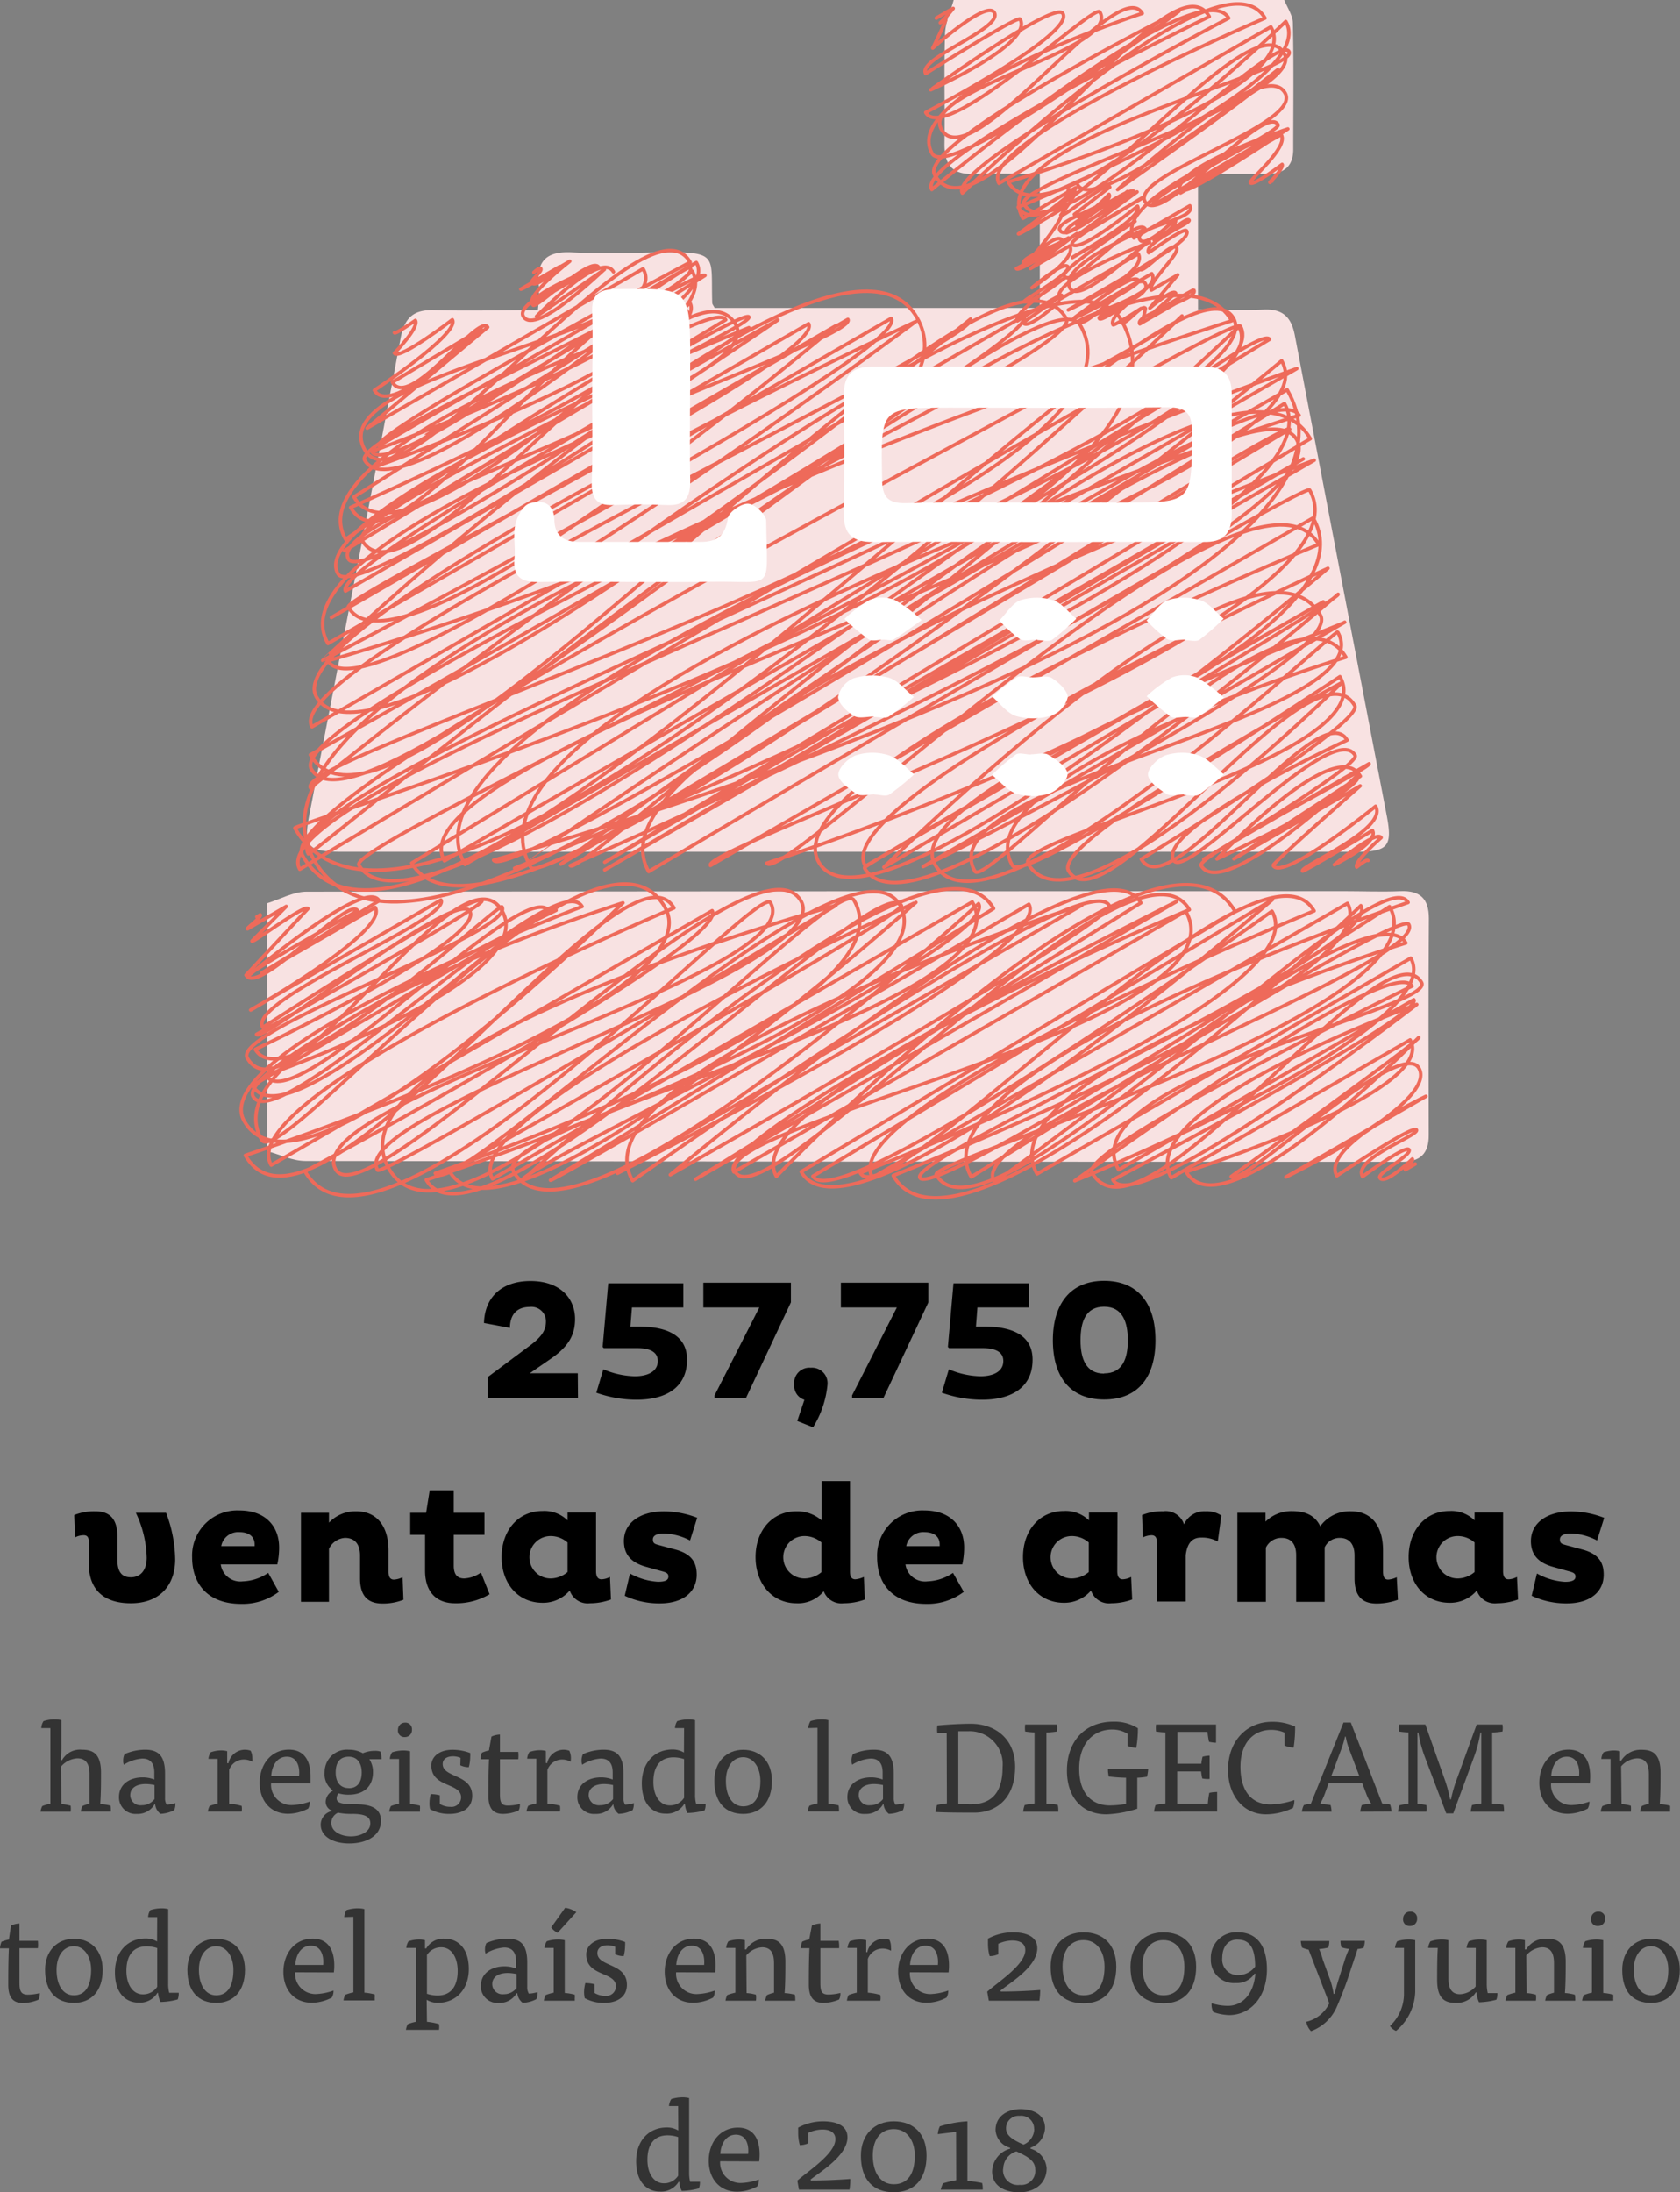 <svg xmlns="http://www.w3.org/2000/svg" viewBox="0 0 240.03 313.23"><rect x="0" y="0" width="240.03" height="313.23" fill="#808080" stroke="none"/><defs><style>.cls-1{fill:#f8e2e2;}.cls-2{fill:none;stroke:#ee6a5a;stroke-linecap:round;stroke-linejoin:round;stroke-width:0.5px;}.cls-3{fill:#fff;}.cls-4{fill:#333;}</style></defs><title>venta de armas</title><g id="Layer_2" data-name="Layer 2"><g id="Layer_1-2" data-name="Layer 1"><path d="M82.58,199.75H69.69v-3l6.2-4.63C77.45,190.93,78,190,78,188.82a2.06,2.06,0,0,0-2.28-2.09c-2,0-2.86,1.24-2.86,3l-3.71-.7c.1-3.66,2.5-6,6.64-6,4.31,0,6.37,2.54,6.37,5.42,0,2-.67,3.74-3.34,5.6l-3.13,2.16h6.86Z"/><path d="M97.63,186.81H90.29l-.22,2.73h1.19c4.36,0,6.9,1.46,6.9,4.73,0,3.88-2.88,5.72-7.22,5.72a17.25,17.25,0,0,1-5.74-1l1-3.35a12,12,0,0,0,4.5,1c1.89,0,3.28-.71,3.28-2.18,0-1.31-1.14-1.84-3-1.84H86.27l-.17-.17.8-9.09H97.63Z"/><path d="M108.49,186.81h-8v-3.54H113v2.81l-6.42,13.67h-4.49v-.37Z"/><path d="M114.93,200a2.09,2.09,0,0,1-1.45-2.18,2.17,2.17,0,0,1,2.35-2.4,2.22,2.22,0,0,1,2.4,2.4,14.09,14.09,0,0,1-2.06,6.11l-2.26-.9Z"/><path d="M128.14,186.81h-8v-3.54h12.5v2.81l-6.42,13.67h-4.48v-.37Z"/><path d="M147,186.81h-7.35l-.21,2.73h1.18c4.37,0,6.91,1.46,6.91,4.73,0,3.88-2.88,5.72-7.22,5.72a17.25,17.25,0,0,1-5.74-1l1-3.35a12,12,0,0,0,4.51,1c1.89,0,3.27-.71,3.27-2.18,0-1.31-1.14-1.84-3-1.84H135.6l-.17-.17.8-9.09H147Z"/><path d="M157.75,183c4.87,0,7.34,3.27,7.34,8.5s-2.47,8.46-7.34,8.46-7.32-3.27-7.32-8.46S152.93,183,157.75,183Zm0,13.23c2.64,0,3.39-2.14,3.39-4.73s-.75-4.8-3.39-4.8-3.37,2.16-3.37,4.8S155.16,196.26,157.75,196.26Z"/><path d="M12.71,220.51c0-.68-.12-1.16-.75-1.16a2.77,2.77,0,0,0-1.24.31l-.12-3.19a7.61,7.61,0,0,1,3-.54c2,0,3.17,1,3.17,3.61v3.3c0,1.72.61,2.52,1.92,2.52s2.27-.9,2.27-2.81a15.65,15.65,0,0,0-1.55-6.4h4.32a19.25,19.25,0,0,1,1.3,6.64c0,3.76-2.25,6.28-6.34,6.28s-6-2.16-6-5.62Z"/><path d="M39.83,227.44a8.55,8.55,0,0,1-5.38,1.72c-4.78,0-7-2.88-7-6.64a6.46,6.46,0,0,1,6.74-6.71c3.85,0,5.69,2.38,5.69,5.28a11.27,11.27,0,0,1-.26,2.43H31.54a2.82,2.82,0,0,0,3.15,2.42,6.82,6.82,0,0,0,3.63-1.21Zm-3.45-6.78c0-1-.67-1.75-2.18-1.75a2.45,2.45,0,0,0-2.59,2h4.77Z"/><path d="M47,216.15v1.41a5.21,5.21,0,0,1,3.86-1.63c3.27,0,4.65,2.5,4.65,5.6v3c0,.63.14,1.16.77,1.16a3.13,3.13,0,0,0,1.24-.34l.12,3.22a8,8,0,0,1-3,.54c-2,0-3.2-1-3.2-3.59v-3.27c0-1.62-.75-2.52-2.14-2.52a2.71,2.71,0,0,0-2.3,1.57v7.56H43V216.15Z"/><path d="M64.83,212.93v3.22h4.39v3.15H64.83v4.41c0,1.29.54,1.82,1.5,1.82a4.46,4.46,0,0,0,2.38-.85l1.24,3.1A9.33,9.33,0,0,1,65,229.07c-2.64,0-4.27-1.6-4.27-4.66V219.3H58.61v-3.15h2.27l.51-3.22Z"/><path d="M85.16,224.49c0,.63.17,1.16.78,1.16a2.72,2.72,0,0,0,1.21-.34l.14,3.22a8.64,8.64,0,0,1-3,.54,2.71,2.71,0,0,1-2.89-1.82A5,5,0,0,1,77.51,229c-3.47,0-5.84-2.71-5.84-6.52s2.37-6.59,5.84-6.59a4.74,4.74,0,0,1,3.58,1.34v-1.12h4.07Zm-4.07-4.1a3.65,3.65,0,0,0-2.42-.92,3,3,0,0,0,0,6.06,3.78,3.78,0,0,0,2.42-.92Z"/><path d="M98.59,220.1a8.54,8.54,0,0,0-3.78-1c-.83,0-1.53.24-1.53.85s.32.66,1,.85l2.26.61c2.3.63,3,1.86,3,3.58,0,2.45-1.93,4.1-5.28,4.1a11.61,11.61,0,0,1-5-1.09l.75-3.18A9.33,9.33,0,0,0,94,226c1,0,1.5-.2,1.5-.75s-.48-.63-1.28-.85l-2-.56c-2.06-.6-3.08-1.74-3.08-3.66,0-2.52,2.21-4.24,5.74-4.24a13.27,13.27,0,0,1,4.73.92Z"/><path d="M121.44,211.62v12.87c0,.65.14,1.16.77,1.16a3.49,3.49,0,0,0,1.21-.34l.15,3.22a8.61,8.61,0,0,1-3,.54,2.7,2.7,0,0,1-2.88-1.72,4.72,4.72,0,0,1-3.9,1.72c-3.44,0-5.84-2.77-5.84-6.59s2.4-6.55,5.84-6.55a5.32,5.32,0,0,1,3.61,1.31v-5.62Zm-6.5,13.91a3.88,3.88,0,0,0,2.43-.9v-4.24a3.71,3.71,0,0,0-2.43-.92,3,3,0,0,0,0,6.06Z"/><path d="M137.7,227.44a8.55,8.55,0,0,1-5.38,1.72c-4.78,0-7-2.88-7-6.64a6.46,6.46,0,0,1,6.74-6.71c3.85,0,5.69,2.38,5.69,5.28a11.27,11.27,0,0,1-.26,2.43h-8.12a2.82,2.82,0,0,0,3.15,2.42,6.85,6.85,0,0,0,3.64-1.21Zm-3.44-6.78c0-1-.68-1.75-2.18-1.75a2.46,2.46,0,0,0-2.6,2h4.78Z"/><path d="M159.63,224.49c0,.63.17,1.16.77,1.16a2.68,2.68,0,0,0,1.21-.34l.15,3.22a8.75,8.75,0,0,1-3,.54,2.7,2.7,0,0,1-2.88-1.82A5,5,0,0,1,152,229c-3.47,0-5.84-2.71-5.84-6.52s2.37-6.59,5.84-6.59a4.76,4.76,0,0,1,3.59,1.34v-1.12h4.07Zm-4.07-4.1a3.66,3.66,0,0,0-2.43-.92,3,3,0,0,0,0,6.06,3.8,3.8,0,0,0,2.43-.92Z"/><path d="M165.3,220.51c0-.65-.12-1.16-.78-1.16a3.17,3.17,0,0,0-1.23.31l-.12-3.19a7.55,7.55,0,0,1,3-.54,2.75,2.75,0,0,1,3,1.87,3.16,3.16,0,0,1,3.07-1.87,3.75,3.75,0,0,1,2.26.61l-.51,3.71a4.62,4.62,0,0,0-2.42-.56c-1.51,0-2,1.21-2.16,2.52v6.61H165.3Z"/><path d="M180.81,216.15v1.26a5.24,5.24,0,0,1,3.82-1.5c2,0,3.3.7,4,2.16a5.18,5.18,0,0,1,4.37-2.14c3.27,0,4.6,2.5,4.6,5.6v3c0,.63.12,1.16.73,1.16a3.22,3.22,0,0,0,1.23-.34l.17,3.22a9,9,0,0,1-3.05.54c-2,0-3.15-1-3.15-3.59v-3.27c0-1.62-.75-2.52-2.13-2.52a2.34,2.34,0,0,0-2.14,1.36v7.77h-4.07v-6.64c0-1.59-.7-2.49-2.1-2.49a2.44,2.44,0,0,0-2.23,1.4v7.73h-4.07V216.15Z"/><path d="M214.75,224.49c0,.63.17,1.16.78,1.16a2.72,2.72,0,0,0,1.21-.34l.15,3.22a8.75,8.75,0,0,1-3,.54,2.71,2.71,0,0,1-2.89-1.82A5,5,0,0,1,207.1,229c-3.47,0-5.84-2.71-5.84-6.52s2.37-6.59,5.84-6.59a4.74,4.74,0,0,1,3.58,1.34v-1.12h4.07Zm-4.07-4.1a3.63,3.63,0,0,0-2.42-.92,3,3,0,0,0,0,6.06,3.78,3.78,0,0,0,2.42-.92Z"/><path d="M228.18,220.1a8.51,8.51,0,0,0-3.78-1c-.82,0-1.53.24-1.53.85s.32.66,1,.85l2.26.61c2.3.63,3,1.86,3,3.58,0,2.45-1.94,4.1-5.29,4.1a11.61,11.61,0,0,1-5-1.09l.75-3.18a9.33,9.33,0,0,0,4,1.19c.95,0,1.51-.2,1.51-.75s-.49-.63-1.29-.85l-2-.56c-2.06-.6-3.08-1.74-3.08-3.66,0-2.52,2.21-4.24,5.75-4.24a13.26,13.26,0,0,1,4.72.92Z"/><path class="cls-1" d="M48.9,121.7H193.74c4.58,0,5.23-.76,4.39-5.17Q191.55,82.23,185,47.93c-.5-2.65-1.75-3.82-4.46-3.7-3.05.12-6.1,0-9.37,0V24.85c3.29,0,6.55,0,9.81,0,2.39,0,3.77-1,3.79-3.46,0-6,.08-12-.05-18.06,0-1.12-.8-2.23-1.23-3.34H136.26c-.43,1.61-1.19,3.21-1.24,4.83-.16,5.28,0,10.56-.08,15.85,0,2.93,1.21,4.3,4.21,4.19s6.11,0,9.41,0V44H102.11c-.15-.3-.34-.51-.35-.72-.23-6.87,1.1-7.35-7.73-7.22-4,.06-8.12.2-12.16,0-3.69-.23-5.3,1.12-4.88,4.84a24.25,24.25,0,0,1-.14,3.41c-5,0-9.84.13-14.7,0-3-.11-4.34,1-4.91,4-4.24,22.64-8.63,45.26-13,67.88C43.3,121,43.85,121.7,48.9,121.7Z"/><path class="cls-1" d="M204.15,131.22c0-2.88-1.31-4-4.05-3.89s-5.41,0-8.11,0q-74.1,0-148.19.07c-1.88,0-3.76,1.08-5.64,1.66v35.41c1.83.49,3.65,1.41,5.47,1.41Q121,166,198.45,166c.61,0,1.23,0,1.84,0,2.56,0,3.85-1.12,3.84-3.78C204.1,151.86,204.08,141.54,204.15,131.22Z"/><path class="cls-2" d="M76.27,38.92s.82-.78,1-.55c.24.41-1.48,1.71-1.3,2,.55,1,4-2.28,4-2.28l-5.56,3.23c.08.15,7-4,7-4s-6.17,4.8-5.4,6.12c0,0,9.12-5.36,9.16-5.29s-9.9,3.89-9,5.45c.36.62,8.36-7.14,9.36-5.41,0,0-12.09,4.76-10.77,7,1.7,3,11.54-6.77,11.59-6.69l-9.7,6.71s9.19-9.56,11-6.37"/><path class="cls-2" d="M169,27.1c.61,1,15-8.68,15-8.68s-17.32,5.7-15.33,9.15c0,0,14.32-8.44,14.39-8.31,1.07,1.85-4.65,6.45-4.42,6.85.35.59,4.54-2.62,4.54-2.62.28.49-1.75,2.57-1.75,2.57.1.18.12-.52.32-.18"/><path class="cls-2" d="M154,26.44c2.65,4.59,28.58-16.5,28.58-16.5.48.82-22.9,17.15-22.9,17.15s20.69-19.4,23.92-13.81c2.61,4.53-22.25,11.69-20,15.54s17.07-14.35,19-11c.58,1-18.69,10-17.82,11.47L182.4,19.1S158.67,28.27,162,34l8-4.6c1.15,2-8.22,3-7.15,4.83.78,1.35,5.05-2.91,5.05-2.91.57,1-3,3-3,3,.39.67,4.58-3.52,5-2.86.27.47-6.6,3.23-5.78,4.65,0,0,5.08-3.69,5.41-3.13.83,1.44-6.86,5.15-6.67,5.47.45.79,4.58-4.18,5.25-3,.47.83-4.19,5-3.61,6l3.78-2.18-4,4.75s3.28-2.85,3.69-2.13c0,0-3.52,3.06-3.51,3.08s6-3.66,6.11-3.53c.82,1.41-8.54,3.43-7.72,4.84l5.23-3"/><path class="cls-2" d="M56.35,47.54c.15.26,3-1.76,3-1.76.6,1-3,4.68-3,4.68.63,1.09,8.28-4.78,8.28-4.78,1.13,2-11.14,10.08-11.14,10.08C56,60,68.65,46.78,68.76,47l-12.7,7.61c2.39,4.15,12.4-10,13.62-7.86L52.45,61.17,91.88,38.4c5.32,9.22-46.19,14.75-39.75,25.9,5.73,9.92,40.1-37.88,46.48-26.84,0,0-45.57,24.31-44.46,26.23L99.49,37.51c4.8,8.33-46.39,27-46.39,27C55.86,69.32,98,37.19,98.63,38.25c2,3.38-48.45,24.18-46.53,27.5,4.9,8.49,46.8-27,46.8-27,5.85,10.14-45.48,28-45.48,28S100,38.07,100.73,39.36L50.57,71c7,12.08,48-27.73,48-27.73,3.73,6.47-48.47,29.23-48.47,29.23,7.4,12.82,40.09-41.82,48.18-27.81,0,0-56.71,18.83-48.9,32.36,0,0,51.86-35.61,54.31-31.36l-54.46,33S106.07,43.67,107,45.28,49.32,73,51.74,77.22C58.45,88.83,97.9,33.87,105.13,46.4c5,8.68-59.12,26.94-55.34,33.48C52.35,84.31,107,46.82,107,46.82S42.88,72.61,48.3,82c2.83,4.9,62.85-36.29,62.85-36.29S47.22,80.75,49.36,84.45l66.17-38.2c2.85,4.94-66.69,38.89-65.76,40.5,7.3,12.65,69.65-40.21,69.65-40.21L47.35,88.23l73.79-42.6c2,3.43-84,29.44-74.28,46.32l80.47-46.46c2.87,5-81.23,48.88-81.23,48.88S119.25,25,131,45.36C143.48,67,46.86,94.41,46.86,94.41c5.71,9.88,84-48.48,84-48.48S39,88.74,45.21,99.58c8.79,15.22,93.46-54,93.46-54,1.89,3.27-99.34,49.18-94.1,58.27L146.35,45.12c2.57,4.44-102,62.72-102,62.72,12.24,21.2,96.58-82,108-62.32,3.32,5.75-112.68,56-107.85,64.4,7.94,13.76,103.84-73.87,109.86-63.43,13.89,24.05-112.95,61-110,66.09,0,0,105.16-85.35,115.83-66.87,17.95,31.1-118.48,71.9-118.07,72.61,18.38,31.84,126.76-73.18,126.76-73.18,1.22,2.11-131.12,67.62-125.65,77.11,17.65,30.55,124.24-92,133-76.79C184.25,59.35,37.67,111,44.05,122c.42.72,118.26-99.86,131.94-76.17,0,0-148.54,46.87-131.09,77.1C63.36,154.93,177,46.68,177,46.68c9.18,15.91-141.6,64.64-134.17,77.52,0,0,133-80,134.39-77.59C185,60.1,49.1,119.82,51.28,123.6,61.74,141.71,178.7,43.82,181.39,48.48L58.82,123.32c12.43,21.53,124.3-71.77,124.3-71.77C193.48,69.48,54.09,106.67,63.5,123L185.29,52.66S52.51,99.39,66.44,123.51L183.9,55.69c17.92,31-113.38,67.21-113.38,67.21,2.44,4.22,113-65.24,113-65.24,10.73,18.6-110,66.39-110,66.39S180.3,50.14,185.61,59.34c0,0-124.24,39.52-109.77,64.58,2.21,3.82,107.42-64.36,108.43-62.6L80.12,123.47S178,50.22,185.25,62.78s-103.77,60.9-103.77,60.9c1.49,2.56,92.64-83.73,105.73-61L86.4,123.19l99.81-57.62L86.4,124.29,187.77,65.76S81.34,104.9,92.68,124.53c0,0,93.72-55.75,94.43-54.52,10.36,17.95-87.19,50.91-85.6,53.65L187.61,74c11.51,19.94-78.06,49.33-78.06,49.33,2.12,3.68,69.07-62.52,78.87-45.54,0,0-79,32.3-71.43,45.41,7.84,13.57,72.74-42,72.74-42s-71.78,32.73-66.1,42.56l65.43-37.77s-65.8,37.56-65.57,38c7.56,13.09,67.69-39.08,67.69-39.08.47.82-64.9,39-64.9,39s52.84-52.54,62.38-36c3.64,6.3-56.77,35.91-56.77,35.91L192.13,88.9c.16.28-64.62,24.11-58.55,34.62,7.71,13.37,57.24-33.73,57.54-33.22,7,12.14-59.06,21.66-51.83,34.19,1.66,2.88,44.79-44.78,53-30.59,0,0-55.11,16.82-47.63,29.78,1.7,2.94,46.78-27,46.78-27,6.51,11.29-46.75,22.91-44.55,26.73,6.84,11.84,44.85-25.9,44.85-25.9S150.11,120,152.67,124.41c5.19,9,34.85-34,40.88-23.6,1.46,2.53-30.49,21.94-30.49,21.94,4.13,7.16,25.42-23.88,29.41-17,0,0-27.38,12.67-24.78,17.17,1.78,3.09,22.78-20.39,25.92-15,.84,1.46-21.62,14.84-21.62,14.84l23.62-13.64c.37.64-24.76,13.23-24,14.55,3.09,5.34,22.41-12.94,22.41-12.94,1.21,2.08-20.15,12-20.15,12s16.89-18.05,20.49-11.83l-18.07,11.81,18.05-10.42s-12.6,11.09-12.44,11.37c1.36,2.37,14.64-8.46,14.64-8.46,1.88,3.26-10.85,8.57-10.45,9.25.12.21,10-5.79,10-5.79,1,1.79-5.45,4.89-5.45,4.89s6-5,6.69-3.87c0,0-3.93,3.45-3.49,4.21,0,0,1.46-1.22,1.62-.94"/><path class="cls-2" d="M133.77,2.59s2.39-1.43,2.42-1.39a19.22,19.22,0,0,1-1.85,2.05l.78-.45c.09.16-1.85,4.07-1.85,4.07S141-.06,142.06,1.8c1.31,2.28-11.06,6.55-9.8,8.72,0,0,13.17-8.32,13.48-7.79,2,3.52-12.76,10.1-12.76,10.1S150.76,0,151.86,1.93c1.72,3-19.6,14.14-19.6,14.14C135,20.87,156.37.37,157.14,1.71c3.08,5.34-25.88,11.13-22.63,16.77,4.17,7.22,25.23-22.55,28.69-16.57,0,0-35,11.41-30,20.05,2.38,4.12,35.25-20.35,35.25-20.35S130.92,20.47,133.55,25C140,36.13,167.15-7.37,172.78,2.37c0,0-42.17,20.34-39.65,24.71,0,0,38.18-31.84,42.42-24.49,0,0-40.33,21.1-38.05,25,0,0,37-35.79,43.23-25,0,0-41.43,17.71-38,23.61L181.57,3.84C187,13.23,144.06,26,144.06,26,149.83,36,183.7,3.07,183.7,3.07c5.3,9.17-38.23,26.52-38.23,26.52,4.72,8.17,33.2-30.3,38-21.95,3.58,6.2-38.89,18.54-37.15,21.55,4.37,7.58,36-24.94,37.83-21.84s-44.28,12.92-38,23.84c0,.07,7.53-4.44,7.57-4.37.24.41-8.21,6.6-8.21,6.6.09.16,6.31-3.64,6.31-3.64.68,1.18-4.59,7.21-4.58,7.22s3.76-4,4.55-2.62c.2.34-6.11,2.36-5.56,3.31l6.43-3.7c.19.33-7.44,4.38-7.44,4.38.41.71,8.64-5,8.64-5l-6.64,5,5.63-3.25c1.08,1.89-5.42,6-5.42,6s4.59-3.92,5.14-3-6.31,4.7-6.18,4.92c.43.75,5.69-3.29,5.69-3.29s-7.43,4.87-6.72,6.1c0,0,6.17-3.93,6.33-3.65l-5.52,3.9c.67,1.17,5.11-2.95,5.11-2.95"/><path class="cls-2" d="M36.69,131a4.85,4.85,0,0,0,.49-.29c.21.36-1.9,1.85-1.82,2l5.54-3.2L36,134.46c.17.3,7.6-5.35,8-4.63l-8.85,9.49c1.78,3.07,14.66-11.42,15.94-9.2,0,0-16,8.91-15.75,9.43,0,0,16.85-14.27,18.82-10.86L37.42,139l16.19-9.34c2,3.42-17.8,14.65-17.8,14.65L63,128.59c1.58,2.73-27.75,14.25-25.46,18.21,0,0,30.37-19.71,31.31-18.08.45.78-32.2,19.07-32.2,19.07.8,1.39,28.55-20.91,30.47-17.59,2.33,4-30.64,19.73-30.64,19.73,4.54,7.86,34.82-21.08,35.24-20.35,2.08,3.6-38.72,17.55-36.39,21.59,5.83,10.1,30.43-31.4,36.42-21C77.36,139.93,38,153.63,38,153.63c3.95,6.83,37.16-29.18,40.5-23.38L36.08,155.11c5.36,9.28,41.48-28.32,43.37-25.05,0,0-45.83,22.19-43.28,26.62,3.62,6.27,43.25-33.68,47-27.15,0,0-54.15,20.47-48.26,30.67C43.38,174.83,89,129,89,129s-60.19,19-51.61,33.87c2.7,4.69,47.74-50.35,57.6-33.26,7.69,13.31-59.93,35.47-59.93,35.47,9.95,17.24,54.27-47.4,61.23-35.35,0,0-63.34,26.68-57.54,36.74l63-36.35c2.63,4.56-58.17,37.25-58.17,37.25,10.52,18.21,64.7-41.49,66.5-38.39,5.8,10.06-67.67,28.5-62.11,38.13,4.6,8,59.55-50.35,66.47-38.37,5.5,9.53-65.21,30.26-60.5,38.43.73,1.25,65.5-37.81,65.5-37.81S45.61,149.69,55.58,167s63.74-43,66.44-38.36c9,15.51-59.83,39-59.83,39,2.67,4.61,59-51.13,66.38-38.32,8.24,14.26-67.67,39.26-67.67,39.26,7.69,13.33,64.5-45.06,67.89-39.19.72,1.25-64.54,38-64.54,38,8.07,14,66.61-38.46,66.61-38.46S64.8,158.79,70.37,168.44l68.54-39.57c8.47,14.67-69.58,31.5-65.5,38.58,8.45,14.63,66.4-38.33,66.4-38.33,3.3,5.73-66.16,37.9-65.2,39.57,0,0,58.34-54.49,67.35-38.88L78.65,168.63C78.88,169,147,129.2,147,129.2c4,6.9-58.77,38.43-58.77,38.43l66.36-38.31S81.11,152.64,90.39,168.7c0,0,64.39-45.75,68.1-39.32,1.26,2.18-62.72,38.47-62.72,38.47S156.08,117,163,129L99.38,168.49l68.73-39.68S101.72,162,104.86,167.45l64.55-37.26c9.2,15.94-68.27,30.46-64.36,37.25,4.4,7.6,56.79-51.47,64.88-37.46,0,0-65.42,26.94-59,38.1,0,0,54.68-56.66,65.54-37.84l-62,37.17c7.64,13.25,67.34-38.88,67.34-38.88l-65.66,39.52c3.71,6.42,65.58-37.86,65.58-37.86,7,12.1-58.82,37.4-58.82,37.4,3.92,6.79,56.9-51.2,64.84-37.44,0,0-68.83,28.18-63.1,38.1l67.87-39.18c6.18,10.72-64.9,38.9-64.9,38.9,9.71,16.81,66.81-38.57,66.81-38.57,3.59,6.23-64.76,35.8-63,38.88,2,3.42,67.1-38.74,67.1-38.74,8.35,14.46-66,36.21-64.76,38.32,7.34,12.71,63-46.47,67.41-38.92,0,.08-71.28,23.85-62.41,39.22,0,0,61.16-38.41,62.5-36.09,3.09,5.35-63.59,29.16-59.26,36.66.58,1,53.65-43,58.85-34,0,0-60.79,18.95-52.69,33l53.39-30.83c5.74,10-48,31.81-48,31.81s45.21-32.95,48.18-27.81c0,0-47.7,23.22-45.72,26.66,7.17,12.41,41.75-36.39,47.08-27.18,2.19,3.8-50.55,14.15-43.27,26.76L202,142.84c1.37,2.39-43,25.74-43,25.74,3.4,5.88,43.42-25.06,43.42-25.06s-40.84,14.78-35.07,24.76l34.12-19.7c4.22,7.31-32,18.84-32,18.84,5.42,9.39,33.24-19.19,33.24-19.19.25.43-26.81,19.88-26.81,19.88,1.15,2,24.11-20.2,26.83-15.49,2.85,4.94-19,15.55-19,15.55l20-11.53S188.62,163.83,191,168c0,0,10.91-7.35,11.37-6.56s-9.16,4.12-7.69,6.67c0,0,6.2-4.59,6.63-3.83s-4.56,3.32-4.16,4c.66,1.15,4.64-2.68,4.64-2.68.21.36-1.13,1.24-1,1.53l1.41-.82"/><path class="cls-2" d="M152.6,27.25s.21-.21.25-.14.48.49.49.52c.26.44.33-.19.33-.19.14.25-2.11,3.3-2.11,3.3.29.49,6.45-4.89,7-4l-5.06,3.89c.89,1.55,4.95-2.86,4.95-2.86.87,1.5-7.89,3.67-7,5.15,1.09,1.89,9.63-5.56,9.63-5.56.22.37-7.88,3.65-7.22,4.81,0,0,7.62-5.81,8.23-4.75,0,0-10.43,4.64-9.74,5.83.15.25,10.1-5.84,10.11-5.83l-8.71,6.31c.21.36,9.68-5.72,9.74-5.62s-10.77,6-10.32,6.75c.88,1.52,9.35-5.4,9.35-5.4,1,1.76-9.37,7.22-9.3,7.34l8.95-5.17s-10.68,6.82-10.11,7.8c1.18,2.05,10.32-8.87,11.58-6.68,0,0-12.64,5.18-10.76,8.43,1.5,2.61,11-7.12,11.37-6.56,0,0-14.43,5.44-12.86,8.16l11.24-6.5c1.59,2.76-10,8-10,8L163.49,38l-9.93,7.35c.09.16,8.24-6.77,9.11-5.26.42.72-9.4,5.53-9.4,5.53l11.29-6.52c1.75,3-10.68,6.17-10.3,6.82.74,1.28,8.24-7.37,9.37-5.41s-7,4.25-6.56,5c.32.55,5.15-3,5.15-3s-3.83,2.78-3.19,3.89c.12.2,4-2.33,4-2.33l-2.83,2c.4.7,3-2.74,3.45-2a7.79,7.79,0,0,1-.49,1.77s.25-.15.25-.15"/><path class="cls-3" d="M148,77.45c-7.74,0-15.48-.08-23.22,0-3,0-4.27-1.11-4.22-4.11.09-5.65.08-11.3,0-16.95,0-2.82,1.25-4,4-4q23.77,0,47.55,0c2.59,0,3.87,1.19,3.87,3.79,0,5.78,0,11.55,0,17.33,0,2.79-1.25,4-4.05,3.93C164,77.4,156,77.45,148,77.45Zm.25-5.64H160.4c10,0,9.85,0,9.93-10,0-3.1-1.13-3.65-3.87-3.61-10.2.13-20.4.05-30.6.05s-10,0-9.83,10.19c0,2.53.81,3.5,3.4,3.45C135.7,71.71,142,71.8,148.24,71.81Z"/><path class="cls-3" d="M84.61,56.47c0-3.93.13-7.86,0-11.79-.12-2.64.94-3.33,3.44-3.37,10.56-.16,10.56-.23,10.56,10.3,0,5.65-.09,11.3,0,17,.05,2.48-.72,3.67-3.34,3.55s-5.16-.09-7.73,0c-2.24.07-3-.9-3-3.1C84.7,64.83,84.61,60.65,84.61,56.47Z"/><path class="cls-3" d="M91.61,83.15c-4.91,0-9.82-.08-14.73,0-2.53.06-3.62-.86-3.37-3.44.16-1.59-.23-3.25.12-4.77.25-1.14,1.08-2.71,2-3,1.64-.54,3.52-.23,3.57,2.32.05,2.35,1.43,3.18,3.61,3.17,5.77,0,11.54,0,17.31,0,2.33,0,3.52-.92,3.88-3.41.12-.86,1.93-2.11,2.9-2.05s2.56,1.56,2.57,2.44c.11,10.36,1.3,8.57-7.92,8.71C98.24,83.19,94.93,83.15,91.61,83.15Z"/><path class="cls-3" d="M126.24,91.4c-.72,0-1.64.28-2.15-.06a33.63,33.63,0,0,1-3.44-2.9,17.66,17.66,0,0,1,3.6-2.72,4.89,4.89,0,0,1,3.57,0,20.62,20.62,0,0,1,3.86,2.88c-1.32.94-2.62,1.92-4,2.78C127.33,91.59,126.73,91.4,126.24,91.4Z"/><path class="cls-3" d="M148.22,91.38c-.85,0-1.89.31-2.51-.07a18.73,18.73,0,0,1-2.92-2.66c1-1,1.82-2.45,3-2.89a7.72,7.72,0,0,1,4.66,0c1.26.41,2.23,1.73,3.33,2.64a34.15,34.15,0,0,1-3.43,3c-.5.34-1.42.06-2.15.06Z"/><path class="cls-3" d="M169.28,91.38c-.85,0-1.89.31-2.52-.07a19.32,19.32,0,0,1-2.94-2.66c1-1,1.84-2.45,3-2.89a7.75,7.75,0,0,1,4.67,0c1.26.4,2.23,1.72,3.33,2.64a34.33,34.33,0,0,1-3.43,3c-.5.34-1.42.06-2.15.06Z"/><path class="cls-3" d="M124.88,102.38c-1,0-2.16.34-2.86-.09-1-.6-2.26-1.78-2.27-2.72A3.69,3.69,0,0,1,122,96.9a9.15,9.15,0,0,1,5-.07c1.34.41,2.39,1.8,3.57,2.75a35.14,35.14,0,0,1-3.57,2.8c-.53.33-1.43.06-2.15.06Z"/><path class="cls-3" d="M147.42,96.8c1,0,2.16-.35,2.86.08,1,.62,2.28,1.82,2.27,2.76a3.77,3.77,0,0,1-2.36,2.62,9.21,9.21,0,0,1-5,.06c-1.31-.41-2.31-1.83-3.45-2.81a36.94,36.94,0,0,1,3.55-2.74c.54-.32,1.43,0,2.15,0Z"/><path class="cls-3" d="M169.4,102.44c-.73,0-1.64.27-2.15-.06a34.73,34.73,0,0,1-3.42-2.9,18.26,18.26,0,0,1,3.61-2.68,5,5,0,0,1,3.57,0,20.89,20.89,0,0,1,3.85,2.88c-1.21.92-2.38,1.92-3.66,2.71C170.76,102.67,170,102.44,169.4,102.44Z"/><path class="cls-3" d="M169.17,113.5c-.85,0-1.91.31-2.51-.07-1.09-.69-2.62-1.79-2.64-2.75s1.44-2.39,2.54-2.77a7.75,7.75,0,0,1,4.67,0c1.36.45,2.44,1.79,3.63,2.73a33.48,33.48,0,0,1-3.54,2.88c-.52.33-1.42.06-2.15.06Z"/><path class="cls-3" d="M124.91,113.5c-.85,0-1.9.31-2.51-.07-1.08-.69-2.6-1.79-2.62-2.75s1.43-2.39,2.53-2.77a7.72,7.72,0,0,1,4.66,0c1.37.45,2.44,1.78,3.64,2.73a35.64,35.64,0,0,1-3.54,2.88c-.52.33-1.43,0-2.16,0Z"/><path class="cls-3" d="M147.28,107.78c.85,0,1.9-.31,2.51.07,1.12.68,2.7,1.76,2.73,2.72s-1.46,2.39-2.57,2.79a7.75,7.75,0,0,1-4.67.06c-1.34-.43-2.38-1.77-3.56-2.7a33.41,33.41,0,0,1,3.41-2.91c.51-.33,1.42,0,2.15,0Z"/><path class="cls-4" d="M8.77,257.77a6.24,6.24,0,0,1,1.32.23,3.05,3.05,0,0,1,0,.86H5.79a2.31,2.31,0,0,1,.25-.81,6.91,6.91,0,0,1,1.16-.34v-10.8H5.9a2,2,0,0,1,.32-1,5,5,0,0,1,1.63-.25,3.8,3.8,0,0,1,.92.11v3.48c0,.73,0,1.51-.09,2.25h.18A2.92,2.92,0,0,1,11.7,250c1.45,0,2.73.45,2.73,3.24,0,1.51,0,3-.11,4.52a7.56,7.56,0,0,1,1.47.23,3,3,0,0,1,.05.56,1.46,1.46,0,0,1,0,.3H11.54a2.31,2.31,0,0,1,.25-.81,6.54,6.54,0,0,1,1-.34V253.5c0-1.39-.45-2.27-1.74-2.27a3.3,3.3,0,0,0-2.31,1.15Z"/><path class="cls-4" d="M22.08,257.8a2.77,2.77,0,0,1-2.53,1.37A2.36,2.36,0,0,1,17,256.76c0-1.86,1.57-2.81,3.36-2.81a4.54,4.54,0,0,1,1.69.31v-1c0-1.33-.58-2-1.72-2a5.75,5.75,0,0,0-2.64.88,1.43,1.43,0,0,1-.09-.61,2,2,0,0,1,.2-.9,7.22,7.22,0,0,1,2.94-.63c2,0,2.84,1,2.84,3.42v3.49a1.6,1.6,0,0,0,.24.94,5.51,5.51,0,0,0,1.24-.22.71.71,0,0,1,0,.2,1.89,1.89,0,0,1-.18.81,4.64,4.64,0,0,1-1.95.52,1.91,1.91,0,0,1-.76-1.37Zm0-2.75a5.87,5.87,0,0,0-1.26-.15c-1.41,0-2.21.63-2.21,1.59a1.46,1.46,0,0,0,1.65,1.44,2.27,2.27,0,0,0,1.82-.88Z"/><path class="cls-4" d="M32.64,251.93A2.41,2.41,0,0,1,35,250a2.51,2.51,0,0,1,.81.14,2.3,2.3,0,0,1,.24,1.08,2.46,2.46,0,0,1,0,.49,2.51,2.51,0,0,0-1.24-.31,2.22,2.22,0,0,0-2.07,1.48v4.82a9,9,0,0,1,1.79.33,2.47,2.47,0,0,1,0,.82H29.69a2.56,2.56,0,0,1,.26-.81,7.08,7.08,0,0,1,1.15-.34v-6.39H29.78a2.08,2.08,0,0,1,.33-.95,4.56,4.56,0,0,1,1.5-.26,3.18,3.18,0,0,1,.85.11v1.71Z"/><path class="cls-4" d="M38.73,254.8a2.9,2.9,0,0,0,3,3.11,8.36,8.36,0,0,0,2.53-.5,1.9,1.9,0,0,1-.23,1,6.27,6.27,0,0,1-2.86.74c-2.58,0-4.07-1.93-4.07-4.41,0-2.65,1.65-4.75,4.18-4.75,2.17,0,3.09,1.56,3.09,3.83,0,.31,0,.63,0,1Zm4-1.05c.13-1.24-.23-2.75-1.75-2.75-1.29,0-2.12,1.11-2.23,2.75Z"/><path class="cls-4" d="M47.4,258.69a1.32,1.32,0,0,1-.87-1.28,1.84,1.84,0,0,1,1-1.53v-.09a2.82,2.82,0,0,1-1.15-2.56A3.19,3.19,0,0,1,49.84,250a4,4,0,0,1,2,.5,4.36,4.36,0,0,1,1.75-.34,2.33,2.33,0,0,1,.78.11,5.12,5.12,0,0,1,.15,1.08H52.77a3.28,3.28,0,0,1,.52,1.87c0,2-1.3,3.2-3.45,3.2a4.89,4.89,0,0,1-1.47-.19,1.11,1.11,0,0,0-.27.73c0,.71,1,.83,2.62.83,2.1,0,3.71.45,3.71,2.38,0,2.16-2.1,3.22-4.54,3.22-2.13,0-4.07-.88-4.07-2.7a2,2,0,0,1,1.58-1.92Zm-.06,1.8c0,1.26,1.47,1.89,2.8,1.89s2.77-.63,2.77-1.86c0-.9-.69-1.35-2.55-1.35A9.57,9.57,0,0,1,48.3,259,1.58,1.58,0,0,0,47.34,260.49Zm2.5-5c1.24,0,1.84-.88,1.84-2.25S51,251,49.84,251c-1.29,0-1.88.83-1.88,2.25S48.66,255.48,49.84,255.48Z"/><path class="cls-4" d="M55.7,251.32a2,2,0,0,1,.32-.95,5.15,5.15,0,0,1,1.63-.26,4,4,0,0,1,.94.11v7.53A7.74,7.74,0,0,1,60,258a3,3,0,0,1,0,.56,1.46,1.46,0,0,1,0,.3H55.6a2.56,2.56,0,0,1,.26-.81,7.08,7.08,0,0,1,1.15-.34v-6.39Zm3.16-4.19a1,1,0,0,1-1,1.06.93.93,0,0,1-1-1.06,1,1,0,0,1,1-1A.93.93,0,0,1,58.86,247.13Z"/><path class="cls-4" d="M65.8,251.16a2.88,2.88,0,0,0-1.06-.22c-.94,0-1.49.43-1.49,1.1,0,2,4.22,1.41,4.22,4.54,0,1.87-1.58,2.59-3.26,2.59a5.48,5.48,0,0,1-2.76-.68,3.69,3.69,0,0,1-.09-.87,5.26,5.26,0,0,1,.18-1.28,5.21,5.21,0,0,1,1.3.17v1.24a2.83,2.83,0,0,0,1.52.41,1.37,1.37,0,0,0,1.52-1.35c0-2.14-4.25-1.37-4.25-4.55,0-1.32,1.21-2.25,3-2.25a7.12,7.12,0,0,1,2.55.46,3.32,3.32,0,0,1,0,.56,5.79,5.79,0,0,1-.2,1.46,2.69,2.69,0,0,1-1.21-.27Z"/><path class="cls-4" d="M70.22,248.12a3.12,3.12,0,0,1,1.21-.29v2.48h2.62a4.89,4.89,0,0,1,0,1.05H71.43v4.95c0,1.17.16,1.67,1.17,1.67a7.28,7.28,0,0,0,1.68-.23,1.06,1.06,0,0,1,0,.23,1.65,1.65,0,0,1-.18.71,5.92,5.92,0,0,1-2.22.48c-1.4,0-2.1-.76-2.1-2.61,0-1.06,0-3.38.09-5.2H68.64a2.75,2.75,0,0,1,.22-.94,5.37,5.37,0,0,1,1-.32Z"/><path class="cls-4" d="M78.17,251.93A2.41,2.41,0,0,1,80.52,250a2.62,2.62,0,0,1,.82.14,2.58,2.58,0,0,1,.18,1.57,2.5,2.5,0,0,0-1.23-.31,2.24,2.24,0,0,0-2.08,1.48v4.82A9,9,0,0,1,80,258a2.47,2.47,0,0,1,0,.82H75.22a2.56,2.56,0,0,1,.26-.81,7.08,7.08,0,0,1,1.15-.34v-6.39H75.32a2,2,0,0,1,.32-.95,4.61,4.61,0,0,1,1.5-.26,3.18,3.18,0,0,1,.85.11v1.71Z"/><path class="cls-4" d="M87.59,257.8a2.76,2.76,0,0,1-2.53,1.37,2.36,2.36,0,0,1-2.57-2.41c0-1.86,1.58-2.81,3.37-2.81a4.45,4.45,0,0,1,1.68.31v-1c0-1.33-.58-2-1.72-2a5.75,5.75,0,0,0-2.64.88,1.6,1.6,0,0,1-.09-.61,2,2,0,0,1,.2-.9,7.31,7.31,0,0,1,2.95-.63c2,0,2.84,1,2.84,3.42v3.49a1.69,1.69,0,0,0,.23.94,5.68,5.68,0,0,0,1.25-.22.71.71,0,0,1,0,.2,2.05,2.05,0,0,1-.18.81,4.64,4.64,0,0,1-2,.52,1.94,1.94,0,0,1-.76-1.37Zm0-2.75a6,6,0,0,0-1.27-.15c-1.41,0-2.21.63-2.21,1.59a1.46,1.46,0,0,0,1.65,1.44,2.27,2.27,0,0,0,1.83-.88Z"/><path class="cls-4" d="M97.74,246.91h-1.3a2,2,0,0,1,.32-1,5.48,5.48,0,0,1,1.63-.25,3.8,3.8,0,0,1,.92.11v10.68a4.83,4.83,0,0,0,.15,1.28h1.35a1,1,0,0,1,0,.23,2,2,0,0,1-.15.72,9.87,9.87,0,0,1-2.44.36,3.24,3.24,0,0,1-.36-1.3h-.09a2.92,2.92,0,0,1-2.71,1.39c-1.57,0-3.36-1.08-3.36-4.34,0-2.9,1.79-4.82,4.37-4.82a3.16,3.16,0,0,1,1.65.43Zm0,4.43a4.9,4.9,0,0,0-1.5-.25c-2,0-2.89,1.4-2.89,3.49s1,3.37,2.33,3.37a2.37,2.37,0,0,0,2.06-1.08Z"/><path class="cls-4" d="M110.29,254.45c0,3-1.61,4.72-4.11,4.72s-4.12-1.62-4.12-4.72c0-2.75,1.77-4.44,4.12-4.44S110.29,251.59,110.29,254.45Zm-4.11,3.64c1.67,0,2.46-1.4,2.46-3.64,0-1.92-1-3.38-2.46-3.38s-2.47,1.35-2.47,3.38C103.71,256.65,104.65,258.09,106.18,258.09Z"/><path class="cls-4" d="M115.48,246.91a2.15,2.15,0,0,1,.32-1,5.48,5.48,0,0,1,1.63-.25,3.74,3.74,0,0,1,.92.11v11.94a8.19,8.19,0,0,1,1.47.25,3,3,0,0,1,.05.56,1.46,1.46,0,0,1,0,.3h-4.48a2.82,2.82,0,0,1,.25-.81,7.2,7.2,0,0,1,1.16-.34v-10.8Z"/><path class="cls-4" d="M126.16,257.8a2.76,2.76,0,0,1-2.53,1.37,2.35,2.35,0,0,1-2.56-2.41c0-1.86,1.57-2.81,3.36-2.81a4.45,4.45,0,0,1,1.68.31v-1c0-1.33-.58-2-1.72-2a5.75,5.75,0,0,0-2.64.88,1.6,1.6,0,0,1-.09-.61,2,2,0,0,1,.2-.9,7.31,7.31,0,0,1,3-.63c2,0,2.84,1,2.84,3.42v3.49a1.69,1.69,0,0,0,.23.94,5.58,5.58,0,0,0,1.25-.22.71.71,0,0,1,0,.2,1.89,1.89,0,0,1-.18.81,4.64,4.64,0,0,1-2,.52,1.94,1.94,0,0,1-.76-1.37Zm0-2.75a6,6,0,0,0-1.27-.15c-1.41,0-2.2.63-2.2,1.59a1.45,1.45,0,0,0,1.64,1.44,2.27,2.27,0,0,0,1.83-.88Z"/><path class="cls-4" d="M135.26,247.63c-.42,0-.94,0-1.34,0a4.37,4.37,0,0,1,0-1.09c1.42-.14,3.4-.25,4.77-.25,3.51,0,6.35,2.16,6.35,6.14,0,4.61-2.77,6.56-5.81,6.56-1.63,0-3.89,0-5.57-.09a5.61,5.61,0,0,1,.22-1,10.93,10.93,0,0,1,1.41-.23Zm1.66,10.12c.55,0,1.21.05,1.76.05,2.87,0,4.57-1.53,4.57-5.33a4.71,4.71,0,0,0-4.9-5.11c-.34,0-1.08,0-1.43,0Z"/><path class="cls-4" d="M146.18,258.86a4.37,4.37,0,0,1,.22-.95,9.44,9.44,0,0,1,1.41-.23V247.52c-.42,0-1-.07-1.34-.12a4,4,0,0,1,0-1H151a2.65,2.65,0,0,1,0,1,13.71,13.71,0,0,1-1.49.14V257.7a12.83,12.83,0,0,1,1.61.17,2.57,2.57,0,0,1,.08.71,1.37,1.37,0,0,1,0,.28Z"/><path class="cls-4" d="M162.49,258.43a16.28,16.28,0,0,1-4.39.8c-3.58,0-5.66-2.51-5.66-6.24,0-4.21,2.58-7,6.63-7a6.27,6.27,0,0,1,3.51.94,16.77,16.77,0,0,1-.23,2.8,3.83,3.83,0,0,1-1.25-.28v-1.73a4.1,4.1,0,0,0-2.21-.61c-2.51,0-4.7,1.81-4.7,5.6,0,3.58,1.83,5.25,4.4,5.25a15.6,15.6,0,0,0,2.29-.21V254a22.07,22.07,0,0,1-2.46-.18,4,4,0,0,1-.12-1.06h5.75a6.85,6.85,0,0,1-.17,1.09,10.2,10.2,0,0,1-1.39.15Z"/><path class="cls-4" d="M164.88,258.86a4.37,4.37,0,0,1,.22-.95,9.44,9.44,0,0,1,1.41-.23V247.52c-.42,0-1-.07-1.34-.12a4.47,4.47,0,0,1,0-1h8.57V249a4.9,4.9,0,0,1-1-.13,10,10,0,0,1-.22-1.42h-4.3V252h3.42a6.15,6.15,0,0,1,.18-1,4.47,4.47,0,0,1,1-.15v3.32a3.67,3.67,0,0,1-1.05-.07,8.66,8.66,0,0,1-.16-1h-3.42v4.61h4.38a12.33,12.33,0,0,1,.21-1.55,5.65,5.65,0,0,1,1.12-.12v2.8Z"/><path class="cls-4" d="M183.54,247.56a4.64,4.64,0,0,0-1.95-.4c-2.41,0-4.36,1.78-4.36,5.26,0,3.69,1.75,5.4,4.32,5.4a11.71,11.71,0,0,0,3.38-.63,2.8,2.8,0,0,1-.2,1.13,9,9,0,0,1-3.85.91c-3.23,0-5.42-2.69-5.42-6.34,0-4.32,2.84-6.88,6.24-6.88a7.66,7.66,0,0,1,3.34.68,19.2,19.2,0,0,1-.21,3,3.37,3.37,0,0,1-1.29-.29Z"/><path class="cls-4" d="M194.34,258.86a4,4,0,0,1,.23-.95,8.75,8.75,0,0,1,1.34-.21,6.71,6.71,0,0,1-.7-1.39l-.58-1.53h-4.8l-.59,1.62a8,8,0,0,1-.65,1.35,11.91,11.91,0,0,1,1.52.16,4.64,4.64,0,0,1,.14.95H186a3,3,0,0,1,.29-.95,5.62,5.62,0,0,1,1-.2l4.66-11.59H193l4.48,11.56a9.46,9.46,0,0,1,1.14.16,4.85,4.85,0,0,1,.2,1Zm-2.17-10.73a13.26,13.26,0,0,1-.51,1.73l-1.45,3.89h4l-1.48-3.92a9.76,9.76,0,0,1-.46-1.7Z"/><path class="cls-4" d="M203.65,251.23a18,18,0,0,1-1-3.67h-.13v10.17a9.47,9.47,0,0,1,1.27.18,3.35,3.35,0,0,1,0,.95h-4.05a4.24,4.24,0,0,1,.2-.91,9.55,9.55,0,0,1,1.29-.24V247.52c-.42,0-1-.07-1.32-.12a3.59,3.59,0,0,1,0-1h3.74l2.68,7.62a19,19,0,0,1,.85,3.07h.13a20.25,20.25,0,0,1,.9-3.07l2.77-7.62h3.68a2.65,2.65,0,0,1,0,1,12.88,12.88,0,0,1-1.47.14V257.7a12.83,12.83,0,0,1,1.61.17,2.57,2.57,0,0,1,.08.71,1.37,1.37,0,0,1,0,.28h-4.76a5.93,5.93,0,0,1,.2-.95,8.85,8.85,0,0,1,1.32-.23V247.56h-.13a18.75,18.75,0,0,1-1,3.71l-2.88,7.83h-1Z"/><path class="cls-4" d="M221.61,254.8a2.89,2.89,0,0,0,2.94,3.11,8.43,8.43,0,0,0,2.54-.5,2,2,0,0,1-.24,1,6.24,6.24,0,0,1-2.86.74c-2.58,0-4.06-1.93-4.06-4.41,0-2.65,1.64-4.75,4.17-4.75,2.17,0,3.1,1.56,3.1,3.83a8,8,0,0,1-.06,1Zm4-1.05c.12-1.24-.24-2.75-1.76-2.75-1.28,0-2.11,1.11-2.22,2.75Z"/><path class="cls-4" d="M231.68,257.77A6,6,0,0,1,233,258a3.05,3.05,0,0,1,0,.86H228.7a2.31,2.31,0,0,1,.25-.81,7.2,7.2,0,0,1,1.16-.34v-6.39h-1.32a2,2,0,0,1,.32-.95,4.43,4.43,0,0,1,1.5-.26,3.18,3.18,0,0,1,.85.11v1.32h.18a3.25,3.25,0,0,1,2.91-1.53c1.43,0,2.7.45,2.7,3.24,0,1.51,0,3-.11,4.52a7.56,7.56,0,0,1,1.47.23,3,3,0,0,1,0,.56,1.46,1.46,0,0,1,0,.3h-4.28a2.31,2.31,0,0,1,.25-.81,6.54,6.54,0,0,1,1-.34V253.5c0-1.39-.43-2.27-1.7-2.27a3.22,3.22,0,0,0-2.26,1.15Z"/><path class="cls-4" d="M1.57,275.12a3.12,3.12,0,0,1,1.21-.29v2.48H5.41a4.89,4.89,0,0,1,0,1.05H2.78v4.95C2.78,284.48,3,285,4,285a7.28,7.28,0,0,0,1.68-.23,1.06,1.06,0,0,1,0,.23,1.65,1.65,0,0,1-.18.71,6,6,0,0,1-2.23.48c-1.39,0-2.09-.76-2.09-2.61,0-1.06,0-3.38.09-5.2H0a2.75,2.75,0,0,1,.22-.94,5.37,5.37,0,0,1,1.05-.32Z"/><path class="cls-4" d="M14.67,281.45c0,3-1.61,4.72-4.11,4.72s-4.12-1.62-4.12-4.72c0-2.75,1.77-4.44,4.12-4.44S14.67,278.59,14.67,281.45Zm-4.11,3.64c1.66,0,2.46-1.4,2.46-3.64,0-1.92-1-3.38-2.46-3.38s-2.48,1.35-2.48,3.38C8.08,283.65,9,285.09,10.56,285.09Z"/><path class="cls-4" d="M22.46,273.91h-1.3a2,2,0,0,1,.32-1,5.48,5.48,0,0,1,1.63-.25,3.74,3.74,0,0,1,.92.11v10.68a4.83,4.83,0,0,0,.15,1.28h1.35a1,1,0,0,1,0,.23,2.25,2.25,0,0,1-.14.72,10,10,0,0,1-2.45.36,3.41,3.41,0,0,1-.36-1.3h-.09a2.92,2.92,0,0,1-2.71,1.39c-1.57,0-3.36-1.08-3.36-4.34,0-2.9,1.79-4.82,4.37-4.82a3.16,3.16,0,0,1,1.65.43Zm0,4.43a5,5,0,0,0-1.5-.25c-2,0-2.9,1.4-2.9,3.49s1,3.37,2.34,3.37a2.4,2.4,0,0,0,2.06-1.08Z"/><path class="cls-4" d="M35,281.45c0,3-1.61,4.72-4.11,4.72s-4.12-1.62-4.12-4.72c0-2.75,1.77-4.44,4.12-4.44S35,278.59,35,281.45Zm-4.11,3.64c1.67,0,2.46-1.4,2.46-3.64,0-1.92-1-3.38-2.46-3.38s-2.47,1.35-2.47,3.38C28.43,283.65,29.37,285.09,30.9,285.09Z"/><path class="cls-4" d="M42.17,281.8a2.9,2.9,0,0,0,2.95,3.11,8.43,8.43,0,0,0,2.53-.5,1.91,1.91,0,0,1-.24,1,6.23,6.23,0,0,1-2.85.74c-2.59,0-4.07-1.93-4.07-4.41,0-2.65,1.64-4.75,4.18-4.75,2.16,0,3.09,1.56,3.09,3.83a8,8,0,0,1-.06,1Zm4-1.05c.12-1.24-.24-2.75-1.76-2.75-1.28,0-2.11,1.11-2.22,2.75Z"/><path class="cls-4" d="M49.19,273.91a2.15,2.15,0,0,1,.32-1,5.48,5.48,0,0,1,1.63-.25,3.8,3.8,0,0,1,.92.11v11.94a8.19,8.19,0,0,1,1.47.25,3,3,0,0,1,0,.56,1.46,1.46,0,0,1,0,.3H49.08a2.54,2.54,0,0,1,.25-.81,7.2,7.2,0,0,1,1.16-.34v-10.8Z"/><path class="cls-4" d="M61,288.87a9.72,9.72,0,0,1,1.72.33,2.47,2.47,0,0,1,0,.82H58a2.56,2.56,0,0,1,.26-.81,6.91,6.91,0,0,1,1.16-.34V278.32H58.05a2.07,2.07,0,0,1,.32-.95,4.61,4.61,0,0,1,1.5-.26,3.18,3.18,0,0,1,.85.11v1.17h.18A2.81,2.81,0,0,1,63.56,277c1.59,0,3.42,1.08,3.42,4.34,0,2.89-1.83,4.82-4.43,4.82a3.1,3.1,0,0,1-1.59-.43Zm0-4a5,5,0,0,0,1.5.25c2,0,2.89-1.42,2.89-3.51s-1-3.38-2.33-3.38a2.39,2.39,0,0,0-2.06,1.09Z"/><path class="cls-4" d="M73.8,284.8a2.77,2.77,0,0,1-2.53,1.37,2.36,2.36,0,0,1-2.57-2.41c0-1.86,1.57-2.81,3.36-2.81a4.45,4.45,0,0,1,1.68.31v-1c0-1.33-.58-2-1.71-2a5.83,5.83,0,0,0-2.65.88,1.6,1.6,0,0,1-.09-.61,2,2,0,0,1,.2-.9,7.31,7.31,0,0,1,3-.63c2,0,2.84.95,2.84,3.42v3.49a1.69,1.69,0,0,0,.23.94,5.49,5.49,0,0,0,1.25-.22.71.71,0,0,1,0,.2,1.89,1.89,0,0,1-.18.81,4.64,4.64,0,0,1-1.95.52,1.91,1.91,0,0,1-.76-1.37Zm0-2.75a5.87,5.87,0,0,0-1.26-.15c-1.42,0-2.21.63-2.21,1.59a1.46,1.46,0,0,0,1.64,1.44,2.27,2.27,0,0,0,1.83-.88Z"/><path class="cls-4" d="M77.79,278.32a2.08,2.08,0,0,1,.33-.95,5.15,5.15,0,0,1,1.63-.26,4,4,0,0,1,.94.11v7.53a7.74,7.74,0,0,1,1.43.25,3,3,0,0,1,0,.56,1.91,1.91,0,0,1,0,.3H77.7a2.56,2.56,0,0,1,.26-.81,7.08,7.08,0,0,1,1.15-.34v-6.39Zm1.88-2.16a2.6,2.6,0,0,1-.92-.77l2-2.81a3.67,3.67,0,0,1,1.59.63Z"/><path class="cls-4" d="M87.9,278.16a2.89,2.89,0,0,0-1.07-.22c-.94,0-1.48.43-1.48,1.1,0,2,4.22,1.41,4.22,4.54,0,1.87-1.58,2.59-3.26,2.59a5.55,5.55,0,0,1-2.77-.68,4.31,4.31,0,0,1-.09-.87,5.26,5.26,0,0,1,.18-1.28,5.23,5.23,0,0,1,1.31.17v1.24a2.83,2.83,0,0,0,1.52.41A1.36,1.36,0,0,0,88,283.81c0-2.14-4.24-1.37-4.24-4.55,0-1.32,1.21-2.25,3-2.25a7.12,7.12,0,0,1,2.55.46,3.32,3.32,0,0,1,0,.56,5.79,5.79,0,0,1-.2,1.46,2.69,2.69,0,0,1-1.21-.27Z"/><path class="cls-4" d="M96.6,281.8a2.9,2.9,0,0,0,3,3.11,8.43,8.43,0,0,0,2.53-.5,1.91,1.91,0,0,1-.24,1,6.23,6.23,0,0,1-2.85.74c-2.59,0-4.07-1.93-4.07-4.41,0-2.65,1.64-4.75,4.17-4.75,2.17,0,3.1,1.56,3.1,3.83a8,8,0,0,1-.06,1Zm4-1.05c.12-1.24-.24-2.75-1.76-2.75-1.28,0-2.11,1.11-2.22,2.75Z"/><path class="cls-4" d="M106.67,284.77A5.91,5.91,0,0,1,108,285a2.72,2.72,0,0,1,0,.86h-4.34a2.54,2.54,0,0,1,.25-.81,7.2,7.2,0,0,1,1.16-.34v-6.39h-1.32a2.07,2.07,0,0,1,.32-.95,4.44,4.44,0,0,1,1.51-.26,3.3,3.3,0,0,1,.85.11v1.32h.18a3.22,3.22,0,0,1,2.91-1.53c1.43,0,2.69.45,2.69,3.24,0,1.51,0,3-.11,4.52a7.44,7.44,0,0,1,1.47.23,3,3,0,0,1,.05.56,1.46,1.46,0,0,1,0,.3h-4.28a2.31,2.31,0,0,1,.25-.81,6.54,6.54,0,0,1,1-.34V280.5c0-1.39-.43-2.27-1.7-2.27a3.22,3.22,0,0,0-2.26,1.15Z"/><path class="cls-4" d="M116,275.12a3.12,3.12,0,0,1,1.21-.29v2.48h2.62a4.83,4.83,0,0,1,.06,1.05h-2.68v4.95c0,1.17.16,1.67,1.18,1.67a7.36,7.36,0,0,0,1.68-.23,1.06,1.06,0,0,1,0,.23,1.52,1.52,0,0,1-.19.71,5.92,5.92,0,0,1-2.22.48c-1.39,0-2.1-.76-2.1-2.61,0-1.06,0-3.38.09-5.2h-1.24a2.74,2.74,0,0,1,.21-.94,5.59,5.59,0,0,1,1-.32Z"/><path class="cls-4" d="M123.91,278.93a2.4,2.4,0,0,1,2.35-1.92,2.6,2.6,0,0,1,.81.14,2.31,2.31,0,0,1,.23,1.08,1.89,1.89,0,0,1,0,.49,2.47,2.47,0,0,0-1.23-.31,2.24,2.24,0,0,0-2.08,1.48v4.82a8.76,8.76,0,0,1,1.79.33,2.46,2.46,0,0,1,0,.82H121a2.31,2.31,0,0,1,.25-.81,7.2,7.2,0,0,1,1.16-.34v-6.39h-1.32a2.07,2.07,0,0,1,.32-.95,4.63,4.63,0,0,1,1.51-.26,3.16,3.16,0,0,1,.84.11v1.71Z"/><path class="cls-4" d="M130,281.8a2.9,2.9,0,0,0,2.95,3.11,8.43,8.43,0,0,0,2.53-.5,1.91,1.91,0,0,1-.24,1,6.23,6.23,0,0,1-2.85.74c-2.59,0-4.07-1.93-4.07-4.41,0-2.65,1.64-4.75,4.17-4.75,2.17,0,3.1,1.56,3.1,3.83a8,8,0,0,1-.06,1Zm4-1.05c.12-1.24-.24-2.75-1.76-2.75-1.28,0-2.11,1.11-2.22,2.75Z"/><path class="cls-4" d="M143,284.55c1.76,0,3.71-.07,5.61-.22a1.62,1.62,0,0,1,0,.31,8.49,8.49,0,0,1-.11,1.22h-7.22l-.23-1.29c1.55-1.39,5.44-3.85,5.44-5.94,0-.94-.76-1.37-1.86-1.37a4.9,4.9,0,0,0-2,.47v1.49a3,3,0,0,1-1.23.27,6.16,6.16,0,0,1-.24-1.69c0-.24,0-.6,0-.81a7.48,7.48,0,0,1,3.53-.9c2,0,3.51.63,3.51,2.28,0,2.67-4,5-5.27,6.05Z"/><path class="cls-4" d="M159.49,281c0,3.41-1.79,5.23-4.68,5.23s-4.7-1.73-4.7-5.23c0-3,1.93-4.91,4.7-4.91S159.49,277.8,159.49,281Zm-4.68,4.09c2,0,3-1.51,3-4.09,0-2.21-1.12-3.8-3-3.8s-3,1.46-3,3.8C151.83,283.52,153,285.09,154.81,285.09Z"/><path class="cls-4" d="M170.9,281c0,3.41-1.79,5.23-4.68,5.23s-4.7-1.73-4.7-5.23c0-3,1.93-4.91,4.7-4.91S170.9,277.8,170.9,281Zm-4.68,4.09c2,0,3-1.51,3-4.09,0-2.21-1.12-3.8-3-3.8s-3,1.46-3,3.8C163.24,283.52,164.36,285.09,166.22,285.09Z"/><path class="cls-4" d="M179.24,282a3,3,0,0,1-2.68,1.33,3.3,3.3,0,0,1-3.56-3.47,3.62,3.62,0,0,1,3.82-3.78c2.73,0,4.19,1.89,4.19,5.29,0,4-2.37,6.54-5.41,6.54a7.25,7.25,0,0,1-2.24-.43,2.22,2.22,0,0,1-.25-1.26,7.66,7.66,0,0,0,2.35.37c2,0,3.67-1.65,3.9-4.59Zm-2.42-4.88c-1.4,0-2.19,1.07-2.19,2.63a2.22,2.22,0,0,0,2.37,2.45,3,3,0,0,0,2.33-1.22C179.33,278.43,178.62,277.13,176.82,277.13Z"/><path class="cls-4" d="M190.68,284.87c.11-.43.35-1.36.49-1.8l.91-2.86a12.76,12.76,0,0,1,.67-1.75,4.58,4.58,0,0,1-1.09-.23,3.06,3.06,0,0,1-.14-.92H195a3.68,3.68,0,0,1-.18,1,4.11,4.11,0,0,1-.85.16l-1,3a54.27,54.27,0,0,1-2,5.32,6.41,6.41,0,0,1-3.66,3.42,2.47,2.47,0,0,1-.67-1.34,4.88,4.88,0,0,0,3.28-2.64l-2.95-7.66a4.51,4.51,0,0,1-.94-.3,4,4,0,0,1-.18-.94h4.08a4,4,0,0,1-.14.94,7.94,7.94,0,0,1-1.32.21A11.38,11.38,0,0,1,189,280l1.14,3.15a13,13,0,0,1,.4,1.74Z"/><path class="cls-4" d="M199.31,278.32a2.31,2.31,0,0,1,.31-.95,5.22,5.22,0,0,1,1.64-.26,3.91,3.91,0,0,1,.94.11v7.38a7.57,7.57,0,0,1-2.74,5.57,1.88,1.88,0,0,1-.87-.7,6.31,6.31,0,0,0,2-4.42v-6.73Zm3.16-4.19a1,1,0,0,1-1,1.06.93.93,0,0,1-1-1.06,1,1,0,0,1,1-1A.92.92,0,0,1,202.47,274.13Z"/><path class="cls-4" d="M210.85,278.32h-1.31a2.08,2.08,0,0,1,.33-.95,4.64,4.64,0,0,1,1.63-.26,3.8,3.8,0,0,1,.92.11v6.27a5.76,5.76,0,0,0,.14,1.28h1.38a1,1,0,0,1,0,.23,2.24,2.24,0,0,1-.15.72,10.32,10.32,0,0,1-2.48.36,4,4,0,0,1-.36-1.42h-.09a3.18,3.18,0,0,1-2.87,1.51c-1.41,0-2.66-.45-2.66-3.24,0-1.51,0-3.1.09-4.61h-1.37a2.2,2.2,0,0,1,.32-.94,5,5,0,0,1,1.65-.27,3.8,3.8,0,0,1,.92.11v5.46c0,1.37.43,2.25,1.66,2.25a3.13,3.13,0,0,0,2.23-1.1Z"/><path class="cls-4" d="M218.12,284.77a6,6,0,0,1,1.32.23,2.73,2.73,0,0,1,0,.86h-4.34a2.56,2.56,0,0,1,.26-.81,7.08,7.08,0,0,1,1.15-.34v-6.39h-1.32a2.08,2.08,0,0,1,.33-.95,4.43,4.43,0,0,1,1.5-.26,3.18,3.18,0,0,1,.85.11v1.32h.18A3.23,3.23,0,0,1,221,277c1.43,0,2.7.45,2.7,3.24,0,1.51,0,3-.11,4.52A7.33,7.33,0,0,1,225,285a2.29,2.29,0,0,1,.06.56,1.46,1.46,0,0,1,0,.3h-4.29a2.56,2.56,0,0,1,.26-.81,6.54,6.54,0,0,1,1-.34V280.5c0-1.39-.44-2.27-1.7-2.27a3.2,3.2,0,0,0-2.26,1.15Z"/><path class="cls-4" d="M226.16,278.32a2.08,2.08,0,0,1,.33-.95,5.15,5.15,0,0,1,1.63-.26,4,4,0,0,1,.94.11v7.53a7.74,7.74,0,0,1,1.43.25,3,3,0,0,1,0,.56,1.46,1.46,0,0,1,0,.3h-4.45a2.56,2.56,0,0,1,.26-.81,7.08,7.08,0,0,1,1.15-.34v-6.39Zm3.17-4.19a1,1,0,0,1-1,1.06.93.93,0,0,1-1-1.06,1,1,0,0,1,1-1A.93.93,0,0,1,229.33,274.13Z"/><path class="cls-4" d="M240,281.45c0,3-1.61,4.72-4.1,4.72-2.64,0-4.12-1.62-4.12-4.72,0-2.75,1.77-4.44,4.12-4.44S240,278.59,240,281.45Zm-4.1,3.64c1.66,0,2.46-1.4,2.46-3.64,0-1.92-1-3.38-2.46-3.38s-2.48,1.35-2.48,3.38C233.45,283.65,234.39,285.09,235.93,285.09Z"/><path class="cls-4" d="M96.89,300.91H95.58a2.16,2.16,0,0,1,.33-1,5.48,5.48,0,0,1,1.63-.25,3.8,3.8,0,0,1,.92.11v10.68a5.29,5.29,0,0,0,.14,1.28H100a1,1,0,0,1,0,.23,2,2,0,0,1-.15.72,9.87,9.87,0,0,1-2.44.36,3.24,3.24,0,0,1-.36-1.3h-.09a2.92,2.92,0,0,1-2.71,1.39c-1.57,0-3.36-1.08-3.36-4.34,0-2.9,1.79-4.82,4.37-4.82a3.16,3.16,0,0,1,1.65.43Zm0,4.43a4.9,4.9,0,0,0-1.5-.25c-2,0-2.89,1.4-2.89,3.49s1,3.37,2.33,3.37a2.37,2.37,0,0,0,2.06-1.08Z"/><path class="cls-4" d="M102.89,308.8a2.9,2.9,0,0,0,3,3.11,8.36,8.36,0,0,0,2.53-.5,1.83,1.83,0,0,1-.24,1,6.23,6.23,0,0,1-2.85.74c-2.59,0-4.07-1.93-4.07-4.41,0-2.65,1.64-4.75,4.18-4.75,2.17,0,3.09,1.56,3.09,3.83a8,8,0,0,1-.06,1Zm4-1.05c.13-1.24-.24-2.75-1.75-2.75-1.29,0-2.12,1.11-2.23,2.75Z"/><path class="cls-4" d="M115.87,311.55c1.76,0,3.71-.07,5.61-.22a1.62,1.62,0,0,1,0,.31,8.49,8.49,0,0,1-.11,1.22h-7.22l-.23-1.29c1.56-1.39,5.44-3.85,5.44-5.94,0-.94-.76-1.37-1.86-1.37a4.9,4.9,0,0,0-2,.47v1.49a3,3,0,0,1-1.23.27,6.57,6.57,0,0,1-.23-1.69c0-.24,0-.6,0-.81a7.48,7.48,0,0,1,3.53-.9c2,0,3.51.63,3.51,2.28,0,2.67-4,5-5.27,6.05Z"/><path class="cls-4" d="M132.38,308c0,3.41-1.79,5.23-4.68,5.23S123,311.5,123,308c0-3,1.93-4.91,4.7-4.91S132.38,304.8,132.38,308Zm-4.68,4.09c2,0,3-1.51,3-4.09,0-2.21-1.13-3.8-3-3.8s-3,1.46-3,3.8C124.72,310.52,125.84,312.09,127.7,312.09Z"/><path class="cls-4" d="M136.6,304.6l-2.61.32a3,3,0,0,1,.29-1.11,16.09,16.09,0,0,1,3.94-.72v8.51a20.1,20.1,0,0,1,2.1.31,2.69,2.69,0,0,1,.09.7,1.14,1.14,0,0,1,0,.25h-6a3.87,3.87,0,0,1,.33-.9,15.77,15.77,0,0,1,1.88-.45Z"/><path class="cls-4" d="M144.32,306.87a2.79,2.79,0,0,1-2.08-2.52c0-2.09,1.83-3,3.56-3s3.51.72,3.51,2.7a3.09,3.09,0,0,1-2.08,2.81V307a3.16,3.16,0,0,1,2.31,2.8c0,2.3-1.86,3.44-3.92,3.44-1.75,0-3.87-.69-3.87-3a3.48,3.48,0,0,1,2.57-3.24Zm-1,3a2.11,2.11,0,0,0,2.39,2.31,2,2,0,0,0,2.2-2.22c0-1.33-1.33-1.94-2.69-2.57A2.63,2.63,0,0,0,143.34,309.89Zm4.43-5.69a1.85,1.85,0,0,0-2.08-1.87,1.78,1.78,0,0,0-1.93,1.8c0,1.12,1.19,1.71,2.49,2.31A2.46,2.46,0,0,0,147.77,304.2Z"/></g></g></svg>